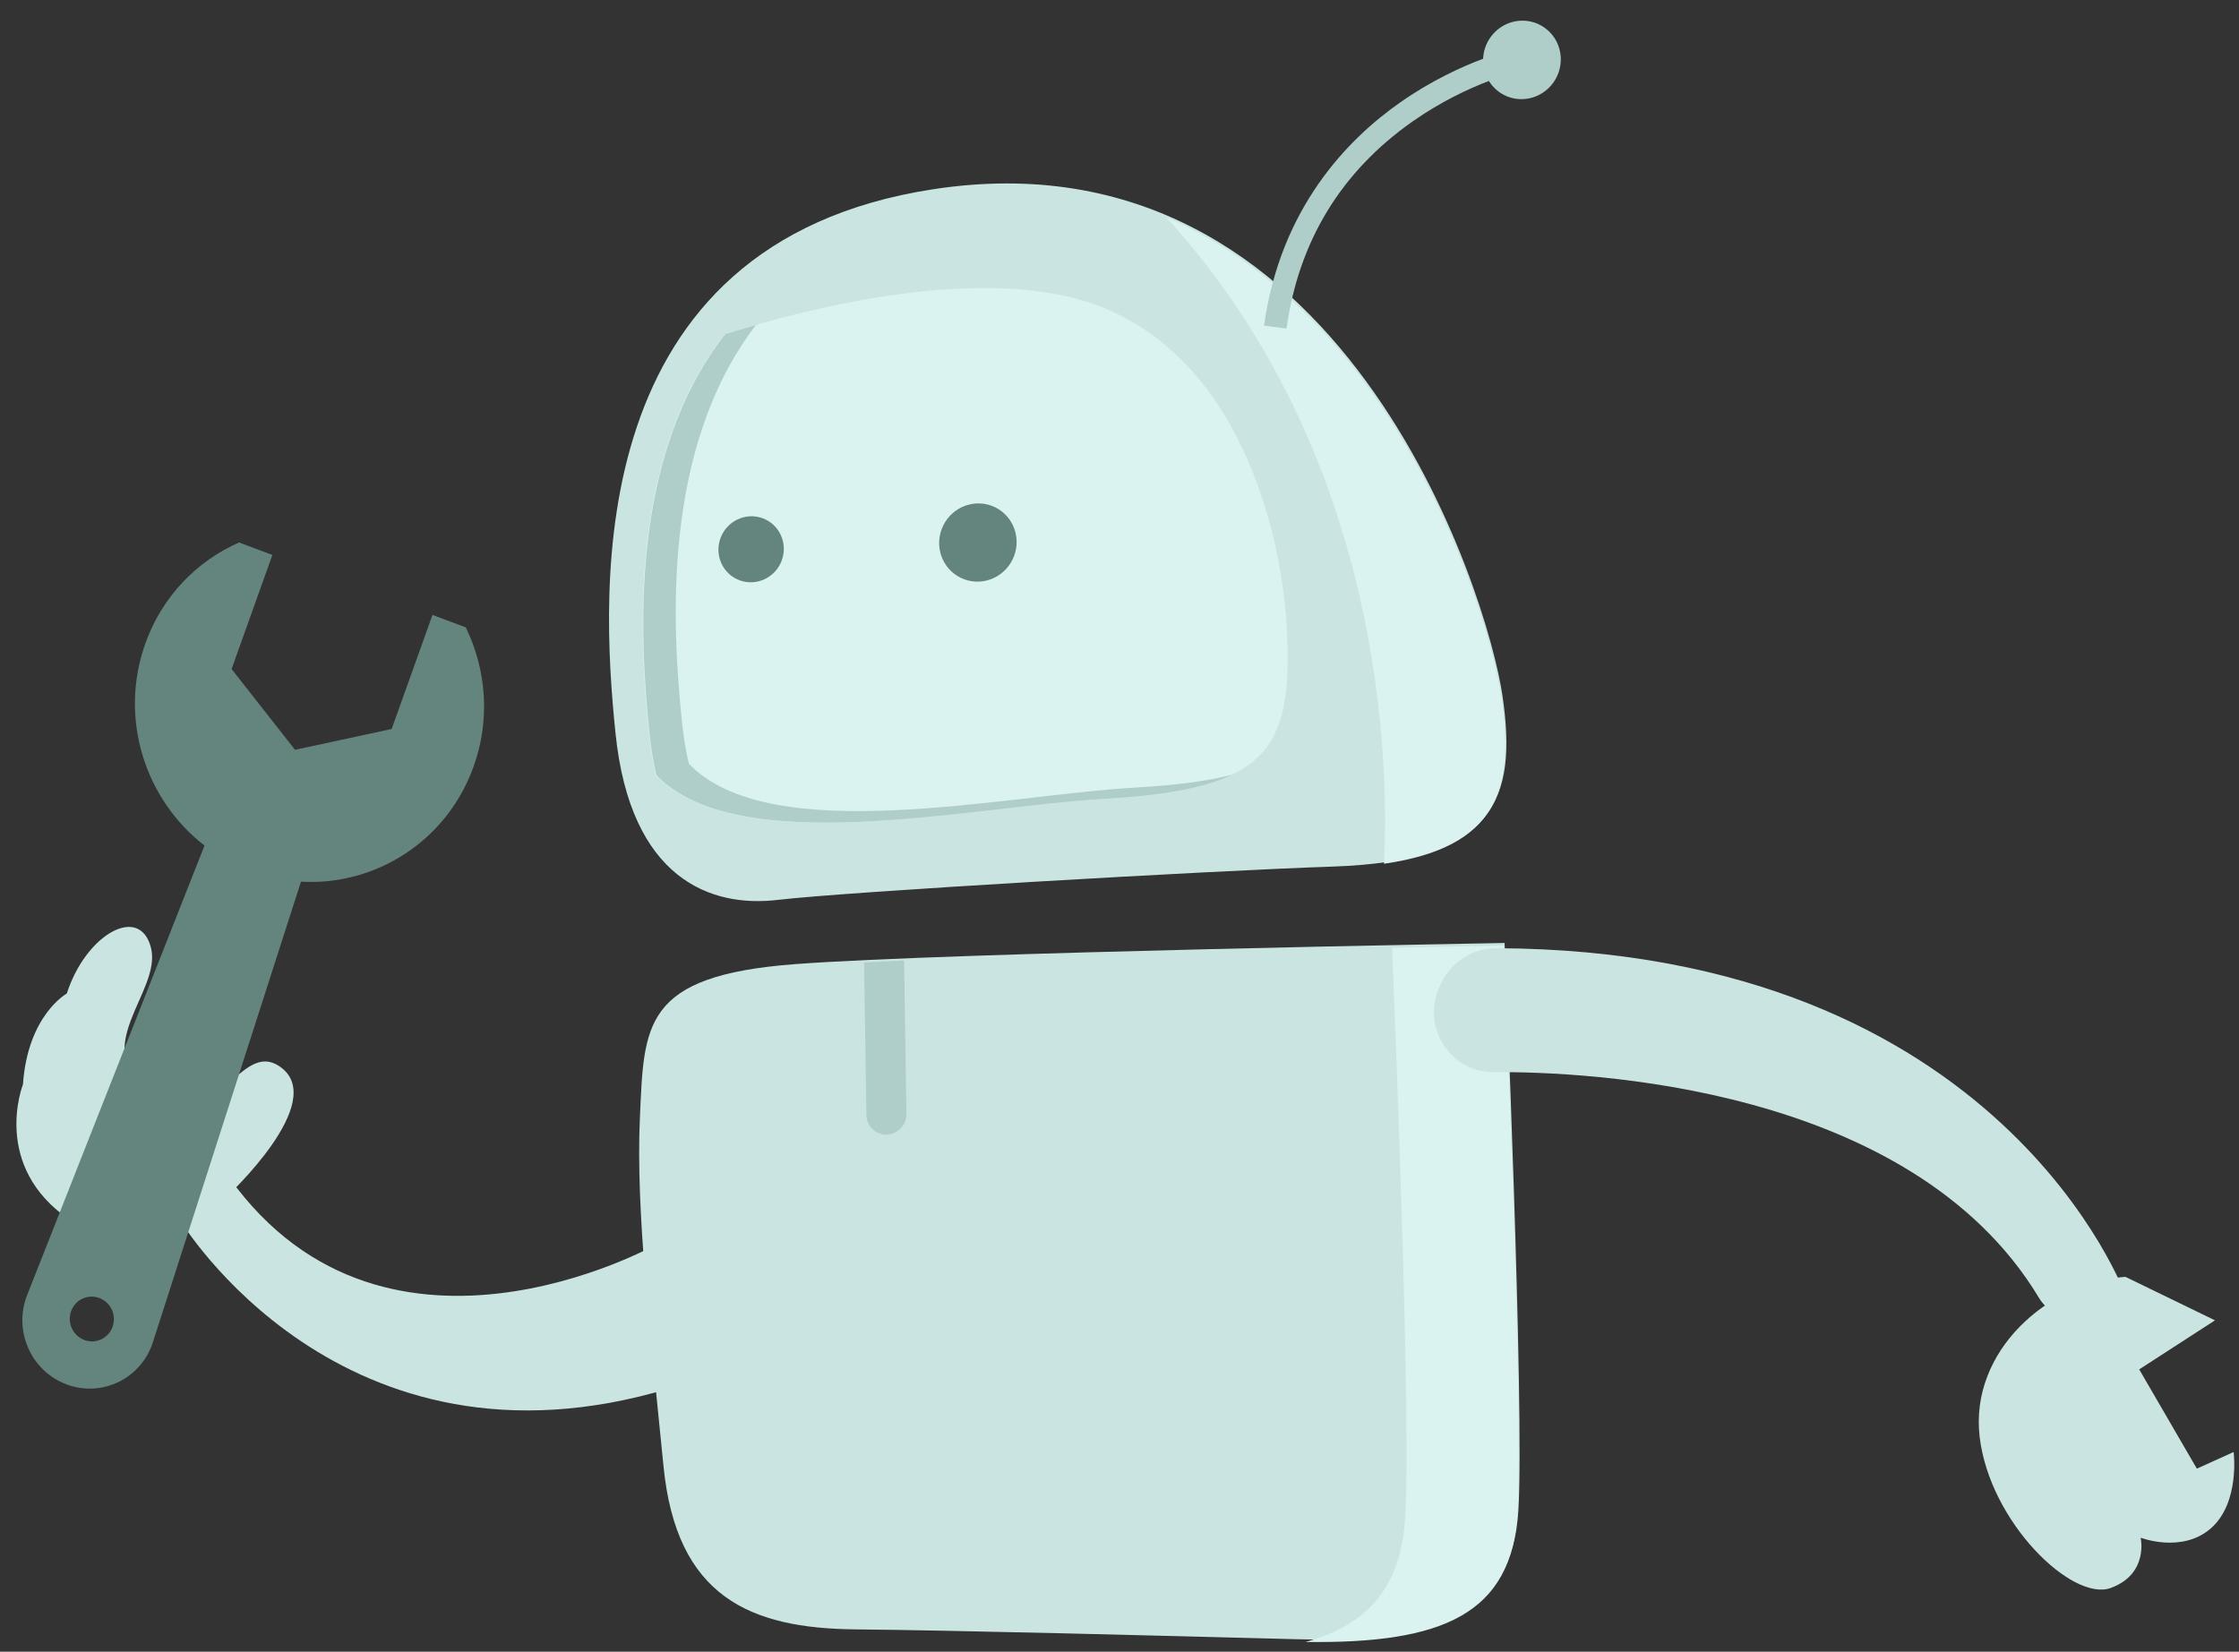 <svg height="76" viewBox="0 0 103 76" width="103" xmlns="http://www.w3.org/2000/svg"><rect x="0" y="0" width="103" height="76" fill="#333333" stroke="none"/><g fill="none" transform="translate(-7 -2)"><g fill="#cae5e1"><path d="m38.316 60.56.67 3.031s-12.029 7.834-23.633-2.906l3.434-5.701s8.382 12.127 19.528 5.575" transform="matrix(-.899 -.438 -.438 .899 78.185 18.05)"/><path d="m8.756 55.054s-2.347-6.026.409-6.455c2.268-.353 1.122 4.165 4.759 3.681 3.637-.483 1.625-4.389 2.97-5.994 1.344-1.606 2.974.741 2.564 3.581 0 0 1.183 1.678-.019 4.647 0 0-.31 4.04-4.685 4.657-4.375.618-5.998-4.117-5.998-4.117" transform="matrix(-.899 -.438 -.438 .899 49.408 11.407)"/><path d="m76.215 45.389s.921 21.314.636 26.099c-.286 4.785-3.604 6.108-10.278 5.936-6.673-.173-15.375-.403-20.221-.451-4.845-.048-8.241-1.492-8.83-7.518-.589-6.026-1.281-11.711-1.086-16.003.195-4.291.097-6.558 7.145-7.09 7.048-.532 32.634-.973 32.634-.973"/><path d="m39.695 35.241c5.102 2.702 19.692 10.892 22.295 12.568 2.604 1.677 6.508 2.117 10.068-3.617 3.56-5.734 11.285-19.586-2.169-28.907-15.648-10.842-31.083 5.553-33.765 9.498-2.682 3.945-3.005 6.975 3.571 10.458" transform="matrix(-.899 -.438 -.438 .899 119.452 27.578)"/></g><path d="m66.823 23.463c-3.039-2.864-8.221-7.147-13.184-8.41-7.665-1.95-13.671 4.918-16.174 9.582-2.503 4.664-2.169 6.783 4.337 10.429 5.324 2.983 13.896 9.9 18.982 8.03.376-.464.752-.988 1.123-1.586 2.305-3.713 6.426-10.967 4.916-18.045" fill="#daf2f0" transform="matrix(-.899 -.438 -.438 .899 110.687 25.554)"/><path d="m64.243 22.857c-.335-.316-.701-.652-1.085-.996 1.431 7.036-2.651 14.222-4.941 17.913-.371.597-.747 1.122-1.123 1.586-5.085 1.87-13.657-5.047-18.982-8.03-1.593-.893-2.813-1.694-3.715-2.463.891 1.126 2.443 2.256 4.825 3.591 5.324 2.983 13.896 9.9 18.982 8.03.376-.464.752-.988 1.123-1.586 2.305-3.713 6.426-10.967 4.916-18.045" fill="#afcec9" transform="matrix(-.899 -.438 -.438 .899 108.13 24.964)"/><g fill="#64847e"><path d="m53.762 26.938c0 .997-.795 1.805-1.776 1.805-.981 0-1.776-.808-1.776-1.805s.795-1.805 1.776-1.805c.981 0 1.776.808 1.776 1.805" transform="matrix(-.899 -.438 -.438 .899 110.52 25.516)"/><path d="m43.052 27.253c0 .841-.671 1.523-1.499 1.523-.828 0-1.499-.682-1.499-1.523s.671-1.523 1.499-1.523c.828 0 1.499.682 1.499 1.523" transform="matrix(-.899 -.438 -.438 .899 90.847 20.974)"/><path d="m6.731 29.826c.463-.319 1.095-.196 1.408.275.315.471.193 1.113-.27 1.432-.464.319-1.095.196-1.409-.276-.314-.471-.193-1.112.271-1.431zm14.779 18.054-11.733-18.902c-.923-1.506-2.891-1.931-4.336-.936-1.444.995-1.787 3.01-.753 4.44l12.918 18.086c-2.151 2.718-2.414 6.647-.389 9.685 1.279 1.919 3.222 3.106 5.307 3.464l1.349-.929-3.092-4.64 1.933-4.314 4.546-.146 3.092 4.639 1.349-.928c.446-2.1.083-4.375-1.197-6.295-2.025-3.038-5.712-4.247-8.993-3.225z" transform="matrix(.97 -.242 -.242 -.97 11.568 94.217)"/></g><path d="m106.606 61.123-4.579-.005 2.145 3.556-4.384 2.944-1.186-1.429s-1.284 1.95-.604 3.598c.681 1.647 2.722 1.82 2.722 1.82s-1.077 1.334.227 2.684c1.304 1.35 6.328-.28 8.466-3.615 2.138-3.335.294-7.777-2.808-9.554" fill="#cae5e1" transform="matrix(-.899 -.438 -.438 .899 227.387 52.496)"/><path d="m71.647 71.77c.255-4.27-.394-20.913-.609-26.167 3.093-.063 5.14-.098 5.14-.098s.921 21.314.636 26.1c-.278 4.657-3.431 6.035-9.752 5.946 2.891-.796 4.393-2.543 4.586-5.781" fill="#daf2f0"/><path d="m79.821 16.388c-11.635-.571-21.458 10.05-23.547 13.122-2.363 3.475-2.892 6.241 1.511 9.232 1.634-3.857 8.014-16.793 22.035-22.354" fill="#daf2f0" transform="matrix(-.899 -.438 -.438 .899 139.584 32.225)"/><path d="m73.957 7.256c-.856-1.539-1.824-2.708-2.541-3.463.366-.837.059-1.836-.738-2.304-.853-.5-1.943-.203-2.435.663-.491.867-.199 1.975.653 2.475.59.346 1.293.31 1.833-.032.669.715 1.562 1.806 2.341 3.214 1.945 3.517 2.294 7.253 1.039 11.105l.987.333c1.69-5.183.313-9.382-1.14-11.993" fill="#afcec9" transform="matrix(-.899 -.438 -.438 .899 141.091 32.574)"/><path d="m48.5 46.146-3.19 6.301c-.231.456-.052 1.021.396 1.255.449.235 1.005.054 1.236-.402l3.17-6.261z" fill="#afcec9" transform="matrix(-.899 -.438 -.438 .899 112.404 25.95)"/><path d="m72.365 54.144s12.093-11.857 33.075-1.729c.963.464 1.576 1.456 1.576 2.538v.116c0 1.201-.752 2.269-1.87 2.656-.691.24-1.442.192-2.098-.133-3.774-1.872-17.487-7.878-27.087-1.656-1.06.687-2.457.288-3.067-.829z" fill="#cae5e1" transform="matrix(-.899 -.438 -.438 .899 193.581 44.692)"/></g></svg>